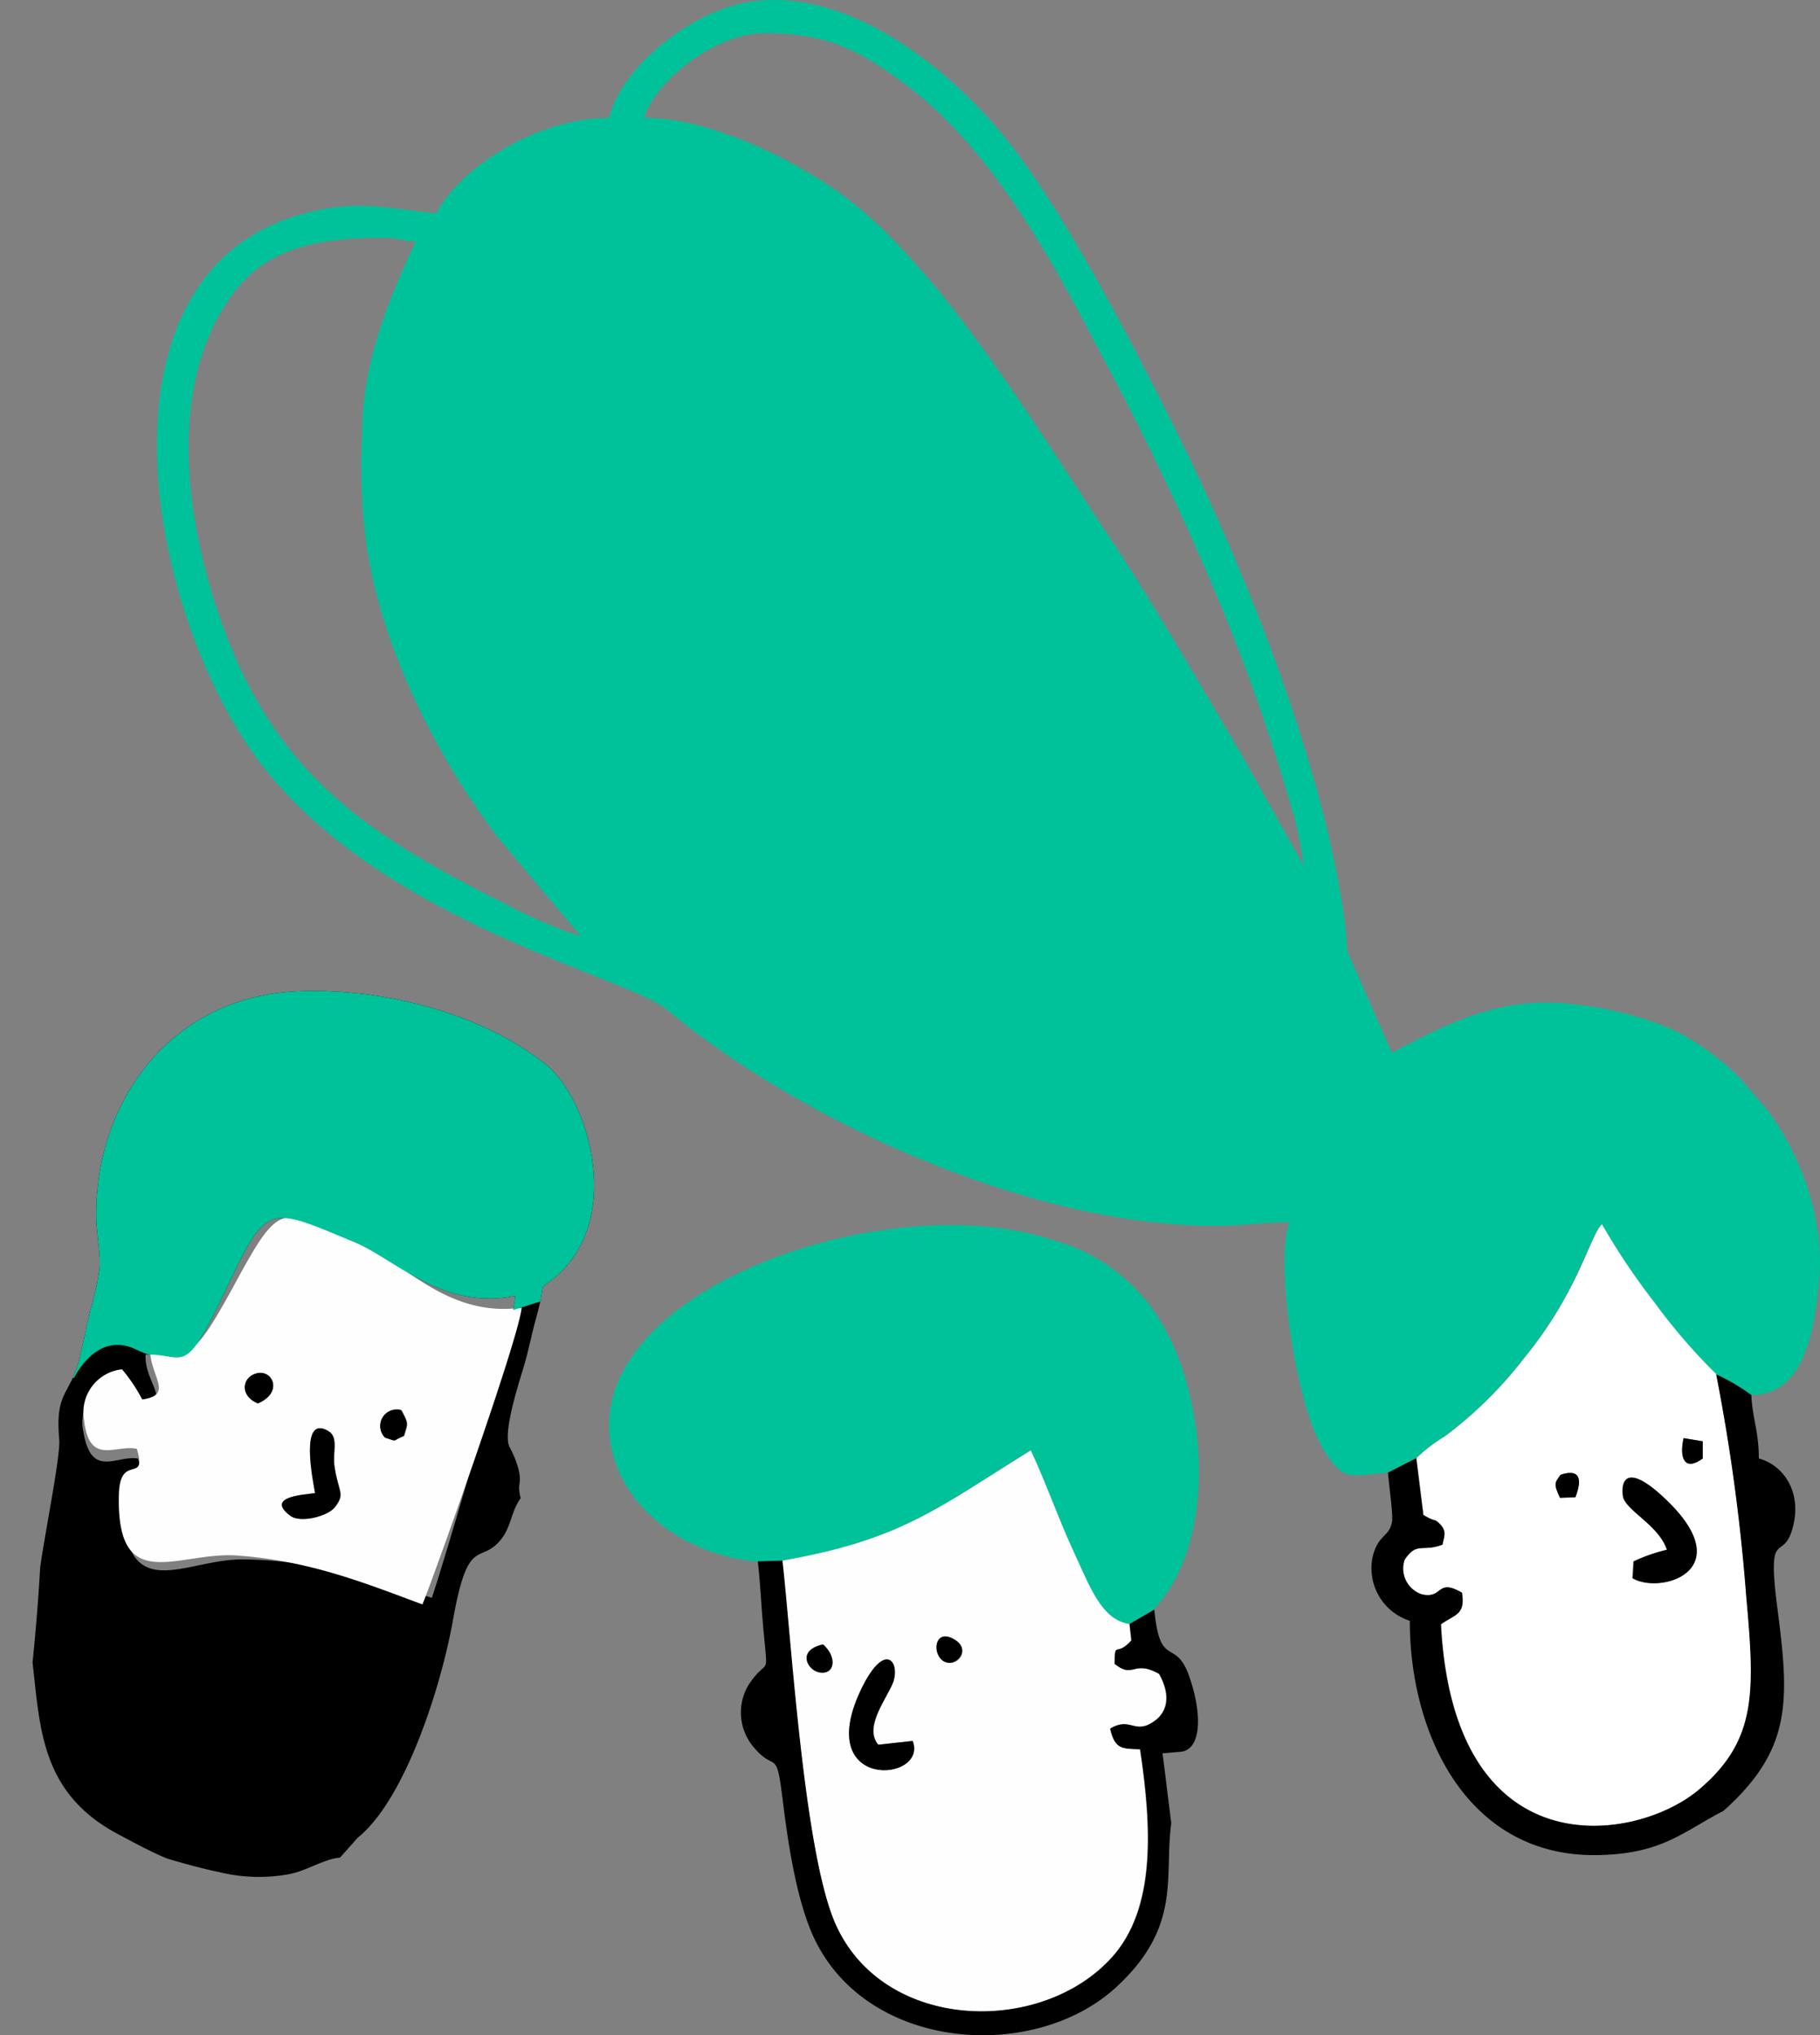 <svg xmlns="http://www.w3.org/2000/svg" xmlns:xlink="http://www.w3.org/1999/xlink" width="128.824" height="143.992" viewBox="0 0 128.824 143.992">
  <rect x="0" y="0" width="128.824" height="143.992" fill="#808080" stroke="none"/>
  <defs>
    <clipPath id="clip-path">
      <path id="Path_11" data-name="Path 11" d="M635.535,206.758l3.406-.273s1.5-3.2,4.156-2.112a11.8,11.8,0,0,0,3.815,1.09l7.153-4.564,12.058,1.431,4.019-.681,4.292-1.362s4.7-7.971,4.564-8.856-3.066-6.812-4.019-7.7-8.72-4.769-9.4-5.109-16.35-3.406-16.35-3.406-13.761,5.654-14.1,6.812-1.431,11.1-1.431,11.99S635.535,206.758,635.535,206.758Z" fill="#00c29a" stroke="#707070" stroke-width="1"/>
    </clipPath>
  </defs>
  <g id="Group_4" data-name="Group 4" transform="translate(-633.696 -109)">
    <g id="Group_5485" data-name="Group 5485" transform="translate(676.845 195.665)">
      <path id="Path_2721" data-name="Path 2721" d="M13024.8,2773.6l-1.746,1.014c-2-.288-2.787-2.6-4.015-5.272-1.05-2.284-1.9-4.755-2.959-7-6.542,4.038-9.132,6.328-17.6,7.8l-1.75.054c-5.732-.536-10.334-4.543-10.451-9.478-.244-10.226,20.109-17.048,31.4-13.274a12.828,12.828,0,0,1,7.7,5.862C13028.5,2758.51,13029.5,2768.6,13024.8,2773.6Z" transform="translate(-12986.313 -2746.38)" fill="#00c29a" fill-rule="evenodd"/>
      <path id="Path_2722" data-name="Path 2722" d="M13378.5,3269.06c-3.238,7.04,4.85,6.372,3.735,3.467l-2.437.269c-1.041-1.292.734-3.384,1.078-4.485C13381.3,3266.81,13380.2,3265.45,13378.5,3269.06Zm6.61-3.774c-1.38-.683-1.485,1.161-.593,1.629s1.982-.925.582-1.625Zm-9.238.414c-1.87.423-1.05,1.809-.3,1.971,1.128.239,1.328-1.031.328-1.971Zm21.7-1.446.129,1.158c-1.088,1.239-1.154-.061-1.186,1.659,1.354,1.1,1.289-.318,3.15.711.75,1.328.721,2.587-.321,3.335-1.427,1.026-1.673-.341-3.144.542.351,1.5.865,1.406,2.121,1.46.847,5.677,1.088,11.306-2,14.725-5,5.534-16.11,5.285-19.546-2.314-2.246-4.969-3.137-20.093-3.779-25.757,8.473-1.467,11.063-3.757,17.605-7.8,1.055,2.249,1.908,4.719,2.959,7,1.238,2.677,2.038,5,4.038,5.287Z" transform="translate(-13360.787 -3236.025)" fill="#fefefe" fill-rule="evenodd"/>
      <path id="Path_2723" data-name="Path 2723" d="M13282.6,3498.99c.642,5.664,1.533,20.788,3.779,25.757,3.435,7.6,14.543,7.848,19.545,2.314,3.092-3.419,2.85-9.048,2-14.725-1.255-.055-1.771.039-2.12-1.461,1.47-.882,1.716.484,3.143-.542,1.042-.749,1.072-2.009.321-3.335-1.86-1.03-1.8.387-3.149-.711.031-1.719.1-.42,1.186-1.659l-.129-1.158,1.746-1.014c.4,4.276,1.5,1.914,2.48,4.747.992,2.869.771,5.185-.612,5.306l-1.286.112.617,4.946c-.52,3.773.777,7.3-3.9,11.6-5.761,5.3-17.494,4.573-21.338-3.384-1.387-2.872-1.982-7.562-2.3-10.128-.436-3.481-.51-1.614-2.081-3.543a3.787,3.787,0,0,1-.326-4.291c1.4-2.146,1.417-.3,1.089-3.829-.171-1.841-.22-3.29-.41-4.953l1.75-.054Z" transform="translate(-13270.365 -3475.24)" fill-rule="evenodd"/>
      <path id="Path_2724" data-name="Path 2724" d="M13525.1,3726.42l2.436-.269c1.114,2.905-6.973,3.573-3.734-3.467,1.662-3.616,2.844-2.249,2.376-.75C13525.8,3723.03,13524,3725.13,13525.1,3726.42Z" transform="translate(-13506.083 -3689.646)" fill-rule="evenodd"/>
      <path id="Path_2725" data-name="Path 2725" d="M13429.1,3686.78c1.057.941.8,2.21-.3,1.971C13428,3688.59,13427.2,3687.2,13429.1,3686.78Z" transform="translate(-13413.986 -3657.104)" fill-rule="evenodd"/>
      <path id="Path_2726" data-name="Path 2726" d="M13720.9,3669.05c1.42.7.286,2.089-.593,1.629S13719.6,3668.37,13720.9,3669.05Z" transform="translate(-13696.627 -3639.792)" fill-rule="evenodd"/>
    </g>
    <g id="Group_5486" data-name="Group 5486" transform="translate(644.85 108.997)">
      <path id="Path_2727" data-name="Path 2727" d="M12002.4,66.252a32.911,32.911,0,0,1-5.242-2.246c-9-4.516-15.691-8.553-19.648-18.541-2.889-7.294-4.812-17.856.318-24.751,2.488-3.344,6.382-3.882,10.594-3.882,1.255,0,1.118.224,2.247.25-.219.819-.052.163-.292.707-.029.067-.219.485-.311.689-1.683,3.73-3.147,7.828-3.145,12.08a43.04,43.04,0,0,0,.264,7.729c1.033,7.483,4.945,15.114,9.295,20.906l5.92,7.06Zm12.979-63.9c4.354,0,6.625,1.144,9.773,3.455,6.182,4.536,10.4,12.211,13.936,19.012a197.912,197.912,0,0,1,8.706,18.251,133.685,133.685,0,0,1,4.673,13.3,28.4,28.4,0,0,1,1.1,4.889l-4.386-7.844c-2.707-4.576-6.439-11.035-9.44-15.52-4.964-7.417-12.074-19.413-19.265-24.414-3.414-2.373-9.056-5.137-13.584-5.137.653-2.446,4.914-5.991,8.486-5.991Zm44.133,101.836,2-1.02a11.3,11.3,0,0,1,1.99-1.525,28.883,28.883,0,0,0,5.652-5.573c3.864-4.718,4.68-8.757,5.489-9.438a47.867,47.867,0,0,0,3.7,5.509,41.8,41.8,0,0,0,4.4,5.1,14.176,14.176,0,0,1,2.487,1.46c3.787,0,4.413-4.548,4.76-7.511a15.2,15.2,0,0,0,.009-3.715,19.149,19.149,0,0,0-3.588-8.891l-1.951-2.292a18.367,18.367,0,0,0-4.786-3.45,23.9,23.9,0,0,0-6.74-1.748c-5.282-.768-9.323,1.381-13.129,3.4l-2.581-5.9c-.885-1.839-.455-1.227-.766-3.479-1.534-11.192-7.145-25.1-12.211-35.212-2.953-5.894-7.244-14.1-11.039-19.163-4.035-5.383-11.894-12.1-19.441-10.486-3.937.841-8.572,4.668-9.373,8.1-5.105,0-10.507,3.483-12.229,6.739-3.293-.274-5.5-1.08-9.636.1-14.568,4.152-11.209,26.3-3.746,37.493,8.174,12.263,26.8,16.337,29.688,18.735,9.728,8.086,25.936,15.337,38.85,15.313,2.125,0,3.262-.256,5.247-.256-1.058,2.2.316,12.931,2.487,16.232,1.363,2.072,1.684,1.739,4.455,1.489Z" transform="translate(-11972.44 -0.002)" fill="#00c29a" fill-rule="evenodd"/>
      <path id="Path_2728" data-name="Path 2728" d="M14786.4,2764.74c5.254,5.013-.348,6.757-2.348,5.576l.074-1.193a12.372,12.372,0,0,1,2.358-.823c-.522-1.7-2.647-2.653-3.069-3.629C14783.3,2764.31,14783,2761.5,14786.4,2764.74Zm-7.416-1.743c1.44-.494,1.5.451,1.053,1.588l-1.087.042c-.45-.977-.351-1.057.05-1.627Zm10.075-2.366v1.213c-1.251.916-1.679.033-1.355-1.438l1.359.226Zm-20.269,1.191.5,4.016c.887.541.752.213,1.165.638.513.526.3.86.19,1.462-1.426.551-1.8-.237-2.68,1.065a1.919,1.919,0,0,0,1.224,2.454c1.524.341,1.024-1.177,2.835-.114.24,1.592-.486,1.514-1.49,2.232.906,17.456,13.791,15.46,18.247,11.713,4.166-3.5,3.975-6.969,3.363-13.74a135.653,135.653,0,0,0-2.123-15.657,41.747,41.747,0,0,1-4.4-5.1,47.657,47.657,0,0,1-3.7-5.509c-.81.682-1.625,4.72-5.49,9.438a28.8,28.8,0,0,1-5.651,5.573,11.33,11.33,0,0,0-1.991,1.524Z" transform="translate(-14679.68 -2658.656)" fill="#fff" fill-rule="evenodd"/>
      <path id="Path_2729" data-name="Path 2729" d="M14698.5,3087.26l-2,1.019c.062.854.37,2.985.287,3.466-.193,1.114-.94.854-1.358,2.424a3.9,3.9,0,0,0,2.614,4.594c0,8.1,4.118,16.7,13.229,16.578,4.593-.061,6.053-1.616,8.985-3.137,4.831-4.331,4.661-7.759,3.813-14.26-.783-6.012.39-3.2,1.078-5.772s-.705-4.439-2.4-4.891c0-1.906-.442-2.771-.532-4.493a14.183,14.183,0,0,0-2.488-1.46,135.867,135.867,0,0,1,2.123,15.657c.611,6.771.8,10.237-3.363,13.74-4.458,3.748-17.342,5.743-18.248-11.713,1-.718,1.73-.64,1.49-2.232-1.811-1.063-1.311.455-2.834.114a1.923,1.923,0,0,1-1.225-2.454c.877-1.3,1.254-.513,2.68-1.064.112-.6.322-.936-.189-1.462-.414-.425-.279-.1-1.166-.638l-.5-4.016Z" transform="translate(-14609.408 -2984.092)" fill-rule="evenodd"/>
      <path id="Path_2730" data-name="Path 2730" d="M15260.6,3317.88a12.449,12.449,0,0,0-2.359.823l-.073,1.193c2,1.181,7.6-.563,2.347-5.576-3.4-3.24-3.144-.437-2.983-.068C15257.9,3315.23,15260,3316.19,15260.6,3317.88Z" transform="translate(-15153.75 -3208.235)" fill-rule="evenodd"/>
      <path id="Path_2731" data-name="Path 2731" d="M15108.7,3302.39c-.424.574-.5.648-.033,1.63l1.086-.042C15110.2,3302.84,15110.2,3301.9,15108.7,3302.39Z" transform="translate(-15009.398 -3198.046)" fill-rule="evenodd"/>
      <path id="Path_2732" data-name="Path 2732" d="M15392.5,3224.38c-.322,1.471.105,2.354,1.355,1.438V3224.6l-1.359-.225Z" transform="translate(-15284.489 -3122.627)" fill-rule="evenodd"/>
    </g>
    <path id="Path_2733" data-name="Path 2733" d="M11714.5,2282.96c-1.148.1-2.34.934-3.6,1.171a11.865,11.865,0,0,1-5-.16h0c-.07-.013-1.233-.237-3.6-.935-1.058-.42-2.541-1.221-3.556-1.765-5.43-2.908-5.459-7.521-6-12.11,0,0,.36-3.391.538-6.714.363-2.607,1.454-7.923,1.351-9.089-.318-3.556.861-3.05,1.516-6.05.232-1.062.434-1.947.679-3.065a18.342,18.342,0,0,0,.667-3.071c.061-1.136-.231-2.364-.244-3.528-.088-8.179,5.268-15.566,14.186-15.971,6.016-.273,13.07,1.523,17.639,5.171,3.065,2.448,5.617,11.129.477,15.192-1.123.889-.395.01-1.18,2.813-.3,1.072-.459,1.953-.758,3.026-.316,1.141-1.619,4.906-1.119,6.018a6.685,6.685,0,0,1,.69,1.771c.175.992-.157.767.109,1.868-.657.878-.675,2.026-1.383,2.907-1.5,1.87-2.323-.408-3.407,5.707-.814,4.594-3.344,12.672-6.745,15.406l-1.256,1.409Zm12.34-39.736c-5.083,1.014-8.443-2.611-11.3-3.8-6.1-2.528-6.16-2.884-9.061,3.244-3.082,6.514-2.838,4.634-5.733,4.7-.109,2.019,2.013,3.383-.357,3.845-.57-.675-.851-1.514-1.548-2.049a3.055,3.055,0,0,0-2.49,3.7c.553,3.3,2.346,1.607,3.85,1.859.907,2.5-1.173.316-1.086,3.281.213,7.252,4.406,3.806,8.563,3.856,5.229.063,9.318,1.487,13.327,2.718.7-1.967,5.795-19.137,5.9-21.357Z" transform="translate(-11056.745 -2042.535)" fill-rule="evenodd"/>
    <path id="Path_2734" data-name="Path 2734" d="M11827.5,2743.57c.938.282.4.248,1.32-.126.273-.92.346-.822-.184-1.827A1.158,1.158,0,0,0,11827.5,2743.57Zm-4.977,3.918c-.937.117-3.523.273-1.751,1.607.649.489,2.481.1,3.105-.563.827-1.021.294-1.04.013-2.93-.152-1.023.318-2.068-.449-2.517-2.041-1.165-1.142,3.345-.941,4.405Zm-4.049-6.351c1.737-.733,1.037-2.388-.057-2.137-1.018.24-1.318,1.58.082,2.14Zm18.652-6.776c-.2,2.21-6.229,19.07-7.024,21-3.934-1.453-7.937-3.1-13.153-3.462-4.148-.284-8.528,2.922-8.334-4.331.08-2.964,2.033-.667,1.27-3.215-1.488-.335-3.375,1.258-3.74-2.071a3.056,3.056,0,0,1,2.694-3.554,11.859,11.859,0,0,1,1.429,2.133c2.394-.329.352-1.81.574-3.819,2.9.094,2.545,1.957,5.989-4.374,3.239-5.956,3.284-5.6,9.228-2.73,2.785,1.343,5.936,5.15,11.068,4.424Z" transform="translate(-11166.504 -2532.85)" fill="#fefefe" fill-rule="evenodd"/>
    <path id="Path_2735" data-name="Path 2735" d="M12254.8,3207.63c-.624.662-2.457,1.052-3.105.563-1.771-1.334.813-1.49,1.751-1.607-.182-1.055-1.085-5.573.918-4.4.768.449.3,1.494.449,2.517C12255.1,3206.59,12255.6,3206.61,12254.8,3207.63Z" transform="translate(-11597.446 -2991.947)" fill-rule="evenodd"/>
    <path id="Path_2736" data-name="Path 2736" d="M12474.7,3159.58c.529,1.006.457.907.184,1.827-.925.375-.383.409-1.32.126A1.165,1.165,0,0,1,12474.7,3159.58Z" transform="translate(-11812.609 -2950.813)" fill-rule="evenodd"/>
    <path id="Path_2737" data-name="Path 2737" d="M12169.2,3079.97c-1.342-.559-1.094-1.9-.056-2.137C12170.3,3077.58,12171,3079.23,12169.2,3079.97Z" transform="translate(-11517.261 -2871.68)" fill-rule="evenodd"/>
    <g id="Mask_Group_7" data-name="Mask Group 7" clip-path="url(#clip-path)">
      <path id="Path_2733-2" data-name="Path 2733" d="M11714.5,2282.96c-1.148.1-2.34.934-3.6,1.171a11.865,11.865,0,0,1-5-.16h0c-.07-.013-1.233-.237-3.6-.935-1.058-.42-2.541-1.221-3.556-1.765-5.43-2.908-5.459-7.521-6-12.11,0,0,.36-3.391.538-6.714.363-2.607,1.454-7.923,1.351-9.089-.318-3.556.861-3.05,1.516-6.05.232-1.062.434-1.947.679-3.065a18.342,18.342,0,0,0,.667-3.071c.061-1.136-.231-2.364-.244-3.528-.088-8.179,5.268-15.566,14.186-15.971,6.016-.273,13.07,1.523,17.639,5.171,3.065,2.448,5.617,11.129.477,15.192-1.123.889-.395.01-1.18,2.813-.3,1.072-.459,1.953-.758,3.026-.316,1.141-1.619,4.906-1.119,6.018a6.685,6.685,0,0,1,.69,1.771c.175.992-.157.767.109,1.868-.657.878-.675,2.026-1.383,2.907-1.5,1.87-2.323-.408-3.407,5.707-.814,4.594-3.344,12.672-6.745,15.406l-1.256,1.409Zm12.34-39.736c-5.083,1.014-8.443-2.611-11.3-3.8-6.1-2.528-6.16-2.884-9.061,3.244-3.082,6.514-2.838,4.634-5.733,4.7-.109,2.019,2.013,3.383-.357,3.845-.57-.675-.851-1.514-1.548-2.049a3.055,3.055,0,0,0-2.49,3.7c.553,3.3,2.346,1.607,3.85,1.859.907,2.5-1.173.316-1.086,3.281.213,7.252,4.406,3.806,8.563,3.856,5.229.063,9.318,1.487,13.327,2.718.7-1.967,5.795-19.137,5.9-21.357Z" transform="translate(-11056.745 -2042.535)" fill="#00c29a" fill-rule="evenodd"/>
    </g>
  </g>
</svg>
